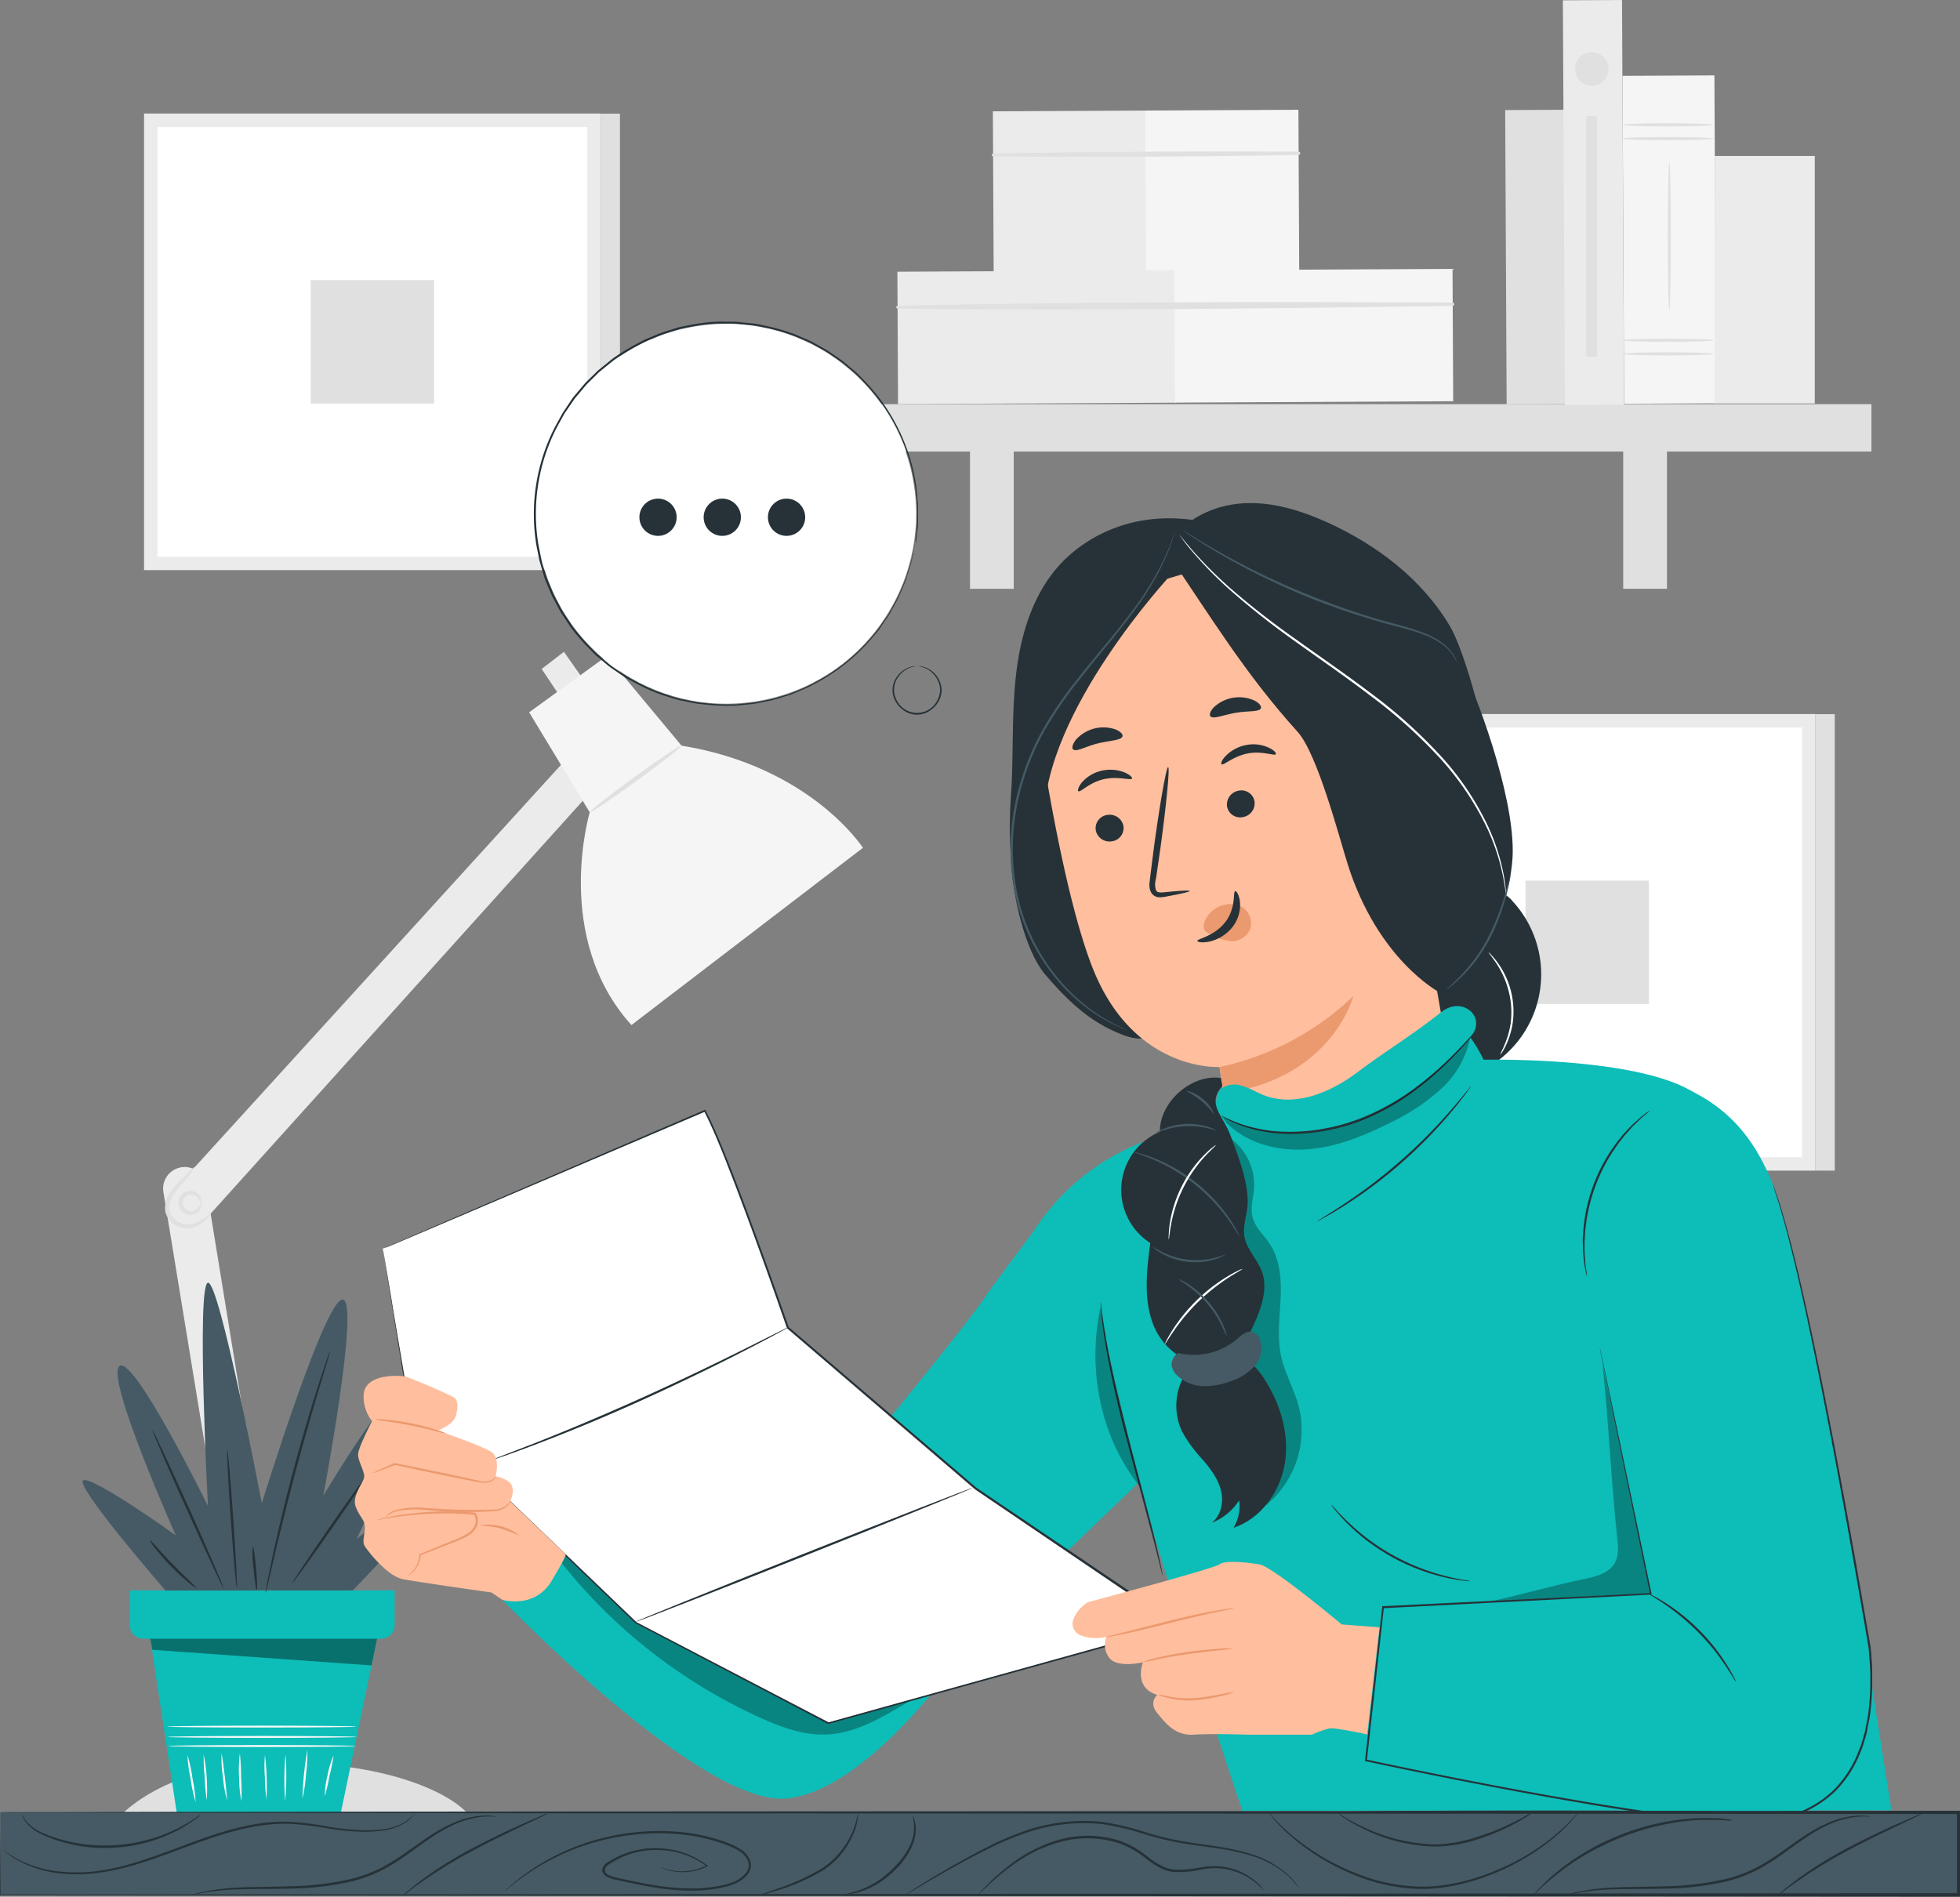<svg xmlns="http://www.w3.org/2000/svg" width="690.281" height="668.104" viewBox="0 0 690.281 668.104">
	<rect x="0" y="0" width="690.281" height="668.104" fill="#808080" stroke="none"/>
	<g id="Reading_a_letter-pana" data-name="Reading a letter-pana" transform="translate(-16.87 -25.8)">
		<g id="freepik--background-complete--inject-4" transform="translate(58.158 25.8)">
			<path id="Path_273" data-name="Path 273" d="M70.764,309.8a7.6,7.6,0,0,0-15.026,2.25L89.047,515.265h15.189Z" transform="translate(-39.527 107.525)" fill="#ebebeb" />
			<path id="Path_274" data-name="Path 274" d="M58.477,358.319,195.725,207.54l1.007,1.658,6.647,11.014L69.742,368.5a7.594,7.594,0,1,1-11.266-10.186Z" transform="translate(-39.113 61.509)" fill="#ebebeb" />
			<path id="Path_275" data-name="Path 275" d="M67.234,313.379c.1,0,.237-.311.178-.948a3.538,3.538,0,0,0-1.258-2.339,4.1,4.1,0,0,0-3.967-.74,4.249,4.249,0,0,0,0,8.068,4.071,4.071,0,0,0,3.967-.755,3.479,3.479,0,0,0,1.258-2.324c0-.637,0-.962-.178-.962a4.93,4.93,0,0,1-1.747,2.428,3.079,3.079,0,0,1-2.813.281,2.961,2.961,0,0,1,0-5.4,3.079,3.079,0,0,1,2.813.281C67,312,67,313.467,67.234,313.379Z" transform="translate(-37.789 110.313)" fill="#e0e0e0" />
			<path id="Path_276" data-name="Path 276" d="M66.649,303.463c-.163-.133-1.732,1.318-4.13,3.79a56.26,56.26,0,0,0-4.115,4.53,9.489,9.489,0,0,0-2.161,7.506,7.624,7.624,0,0,0,5.581,5.478,8.127,8.127,0,0,0,6.307-.873c3.079-1.939,4.16-3.908,4.056-3.982a33.558,33.558,0,0,1-4.56,2.961,7.269,7.269,0,0,1-5.418.474,6.381,6.381,0,0,1-4.441-4.441,8.453,8.453,0,0,1,1.806-6.336c1.273-1.791,2.709-3.3,3.775-4.648C65.524,305.328,66.8,303.611,66.649,303.463Z" transform="translate(-39.291 107.586)" fill="#e0e0e0" />
			<path id="Path_277" data-name="Path 277" d="M169.721,465.052H44.76s15.959-19.882,57.558-19.882C141.06,445.17,164.14,456.554,169.721,465.052Z" transform="translate(-44.76 175.666)" fill="#e0e0e0" />
			<path id="Path_278" data-name="Path 278" d="M152.081,196.434l-6.351-9.519,7.846-6.025,6.736,9.593Z" transform="translate(3.746 48.706)" fill="#ebebeb" />
			<path id="Path_279" data-name="Path 279" d="M142.75,201.717l27.358-19.837,26.307,31.577c45.537,7.4,63.894,35.989,63.894,35.989l-81.526,62.429c-27.906-30.852-14.686-74.908-14.686-74.908Z" transform="translate(2.315 49.182)" fill="#f5f5f5" />
			<path id="Path_280" data-name="Path 280" d="M157.131,226.719c.252.34,7.7-4.634,16.61-11.118s15.959-12.036,15.707-12.376-7.683,4.634-16.61,11.118S156.939,226.379,157.131,226.719Z" transform="translate(9.221 59.428)" fill="#e0e0e0" />
			<rect id="Rectangle_47" data-name="Rectangle 47" width="160.831" height="160.831" transform="translate(9.445 39.986)" fill="#ebebeb" />
			<rect id="Rectangle_48" data-name="Rectangle 48" width="151.371" height="151.371" transform="translate(14.182 44.724)" fill="#fff" />
			<rect id="Rectangle_49" data-name="Rectangle 49" width="43.465" height="43.465" transform="translate(68.128 98.669)" fill="#e0e0e0" />
			<rect id="Rectangle_50" data-name="Rectangle 50" width="6.78" height="160.786" transform="translate(170.276 40.031)" fill="#e0e0e0" />
			<rect id="Rectangle_51" data-name="Rectangle 51" width="160.831" height="160.831" transform="translate(437.281 251.506)" fill="#ebebeb" />
			<rect id="Rectangle_52" data-name="Rectangle 52" width="151.371" height="151.371" transform="translate(442.003 256.243)" fill="#fff" />
			<rect id="Rectangle_53" data-name="Rectangle 53" width="43.465" height="43.465" transform="translate(495.964 310.189)" fill="#e0e0e0" />
			<rect id="Rectangle_54" data-name="Rectangle 54" width="6.78" height="160.786" transform="translate(598.112 251.55)" fill="#e0e0e0" />
			<rect id="Rectangle_55" data-name="Rectangle 55" width="20.829" height="103.628" transform="matrix(1, -0.005, 0.005, 1, 488.81, 38.772)" fill="#e0e0e0" />
			<rect id="Rectangle_56" data-name="Rectangle 56" width="53.931" height="57.218" transform="matrix(1, -0.005, 0.005, 1, 308.382, 39.216)" fill="#ebebeb" />
			<rect id="Rectangle_57" data-name="Rectangle 57" width="53.931" height="57.218" transform="matrix(1, -0.005, 0.005, 1, 362.06, 38.941)" fill="#f5f5f5" />
			<path id="Path_281" data-name="Path 281" d="M253.279,63.556q53.753.444,107.61-.489a.577.577,0,1,0,0-1.155c-35.84-.192-71.785,0-107.61.666a.489.489,0,0,0,0,.977Z" transform="translate(55.178 -8.485)" fill="#e0e0e0" />
			<rect id="Rectangle_58" data-name="Rectangle 58" width="97.988" height="46.618" transform="matrix(1, -0.005, 0.005, 1, 274.757, 95.712)" fill="#ebebeb" />
			<rect id="Rectangle_59" data-name="Rectangle 59" width="97.988" height="46.618" transform="matrix(1, -0.005, 0.005, 1, 372.282, 95.199)" fill="#f5f5f5" />
			<path id="Path_282" data-name="Path 282" d="M230.54,99.974c65.138.74,130.409,0,195.5-.962a.577.577,0,1,0,0-1.155c-65.138-.34-130.423-.3-195.517,1.125a.5.5,0,0,0,0,.992Z" transform="translate(44.281 8.732)" fill="#e0e0e0" />
			<rect id="Rectangle_60" data-name="Rectangle 60" width="379.634" height="16.699" transform="translate(238.167 142.356)" fill="#e0e0e0" />
			<rect id="Rectangle_61" data-name="Rectangle 61" width="15.411" height="56.995" transform="translate(300.329 150.395)" fill="#e0e0e0" />
			<rect id="Rectangle_62" data-name="Rectangle 62" width="15.411" height="56.995" transform="translate(530.383 150.395)" fill="#e0e0e0" />
			<rect id="Rectangle_63" data-name="Rectangle 63" width="20.829" height="142.533" transform="matrix(1, -0.005, 0.005, 1, 509.134, 0.113)" fill="#ebebeb" />
			<rect id="Rectangle_64" data-name="Rectangle 64" width="32.362" height="115.501" transform="matrix(1, -0.005, 0.005, 1, 530.136, 26.72)" fill="#f5f5f5" />
			<path id="Path_283" data-name="Path 283" d="M435.072,58.963c0,.311-7.239.563-16.181.563s-16.181-.252-16.181-.563,7.239-.563,16.181-.563S435.072,58.652,435.072,58.963Z" transform="translate(127.2 -10.138)" fill="#e0e0e0" />
			<path id="Path_284" data-name="Path 284" d="M435.072,55.683c0,.311-7.239.563-16.181.563s-16.181-.252-16.181-.563,7.239-.563,16.181-.563S435.072,55.372,435.072,55.683Z" transform="translate(127.2 -11.714)" fill="#e0e0e0" />
			<path id="Path_285" data-name="Path 285" d="M435.072,110.183c0,.311-7.239.563-16.181.563s-16.181-.252-16.181-.563,7.239-.563,16.181-.563S435.072,109.916,435.072,110.183Z" transform="translate(127.2 14.468)" fill="#e0e0e0" />
			<path id="Path_286" data-name="Path 286" d="M435.072,106.928c0,.311-7.239.563-16.181.563s-16.181-.252-16.181-.563,7.239-.548,16.181-.548S435.072,106.632,435.072,106.928Z" transform="translate(127.2 12.911)" fill="#e0e0e0" />
			<path id="Path_287" data-name="Path 287" d="M414.178,116.491c-.311,0-.548-11.651-.548-26.025s.237-26.025.548-26.025.563,11.651.563,26.025S414.474,116.491,414.178,116.491Z" transform="translate(132.446 -7.237)" fill="#e0e0e0" />
			<rect id="Rectangle_65" data-name="Rectangle 65" width="35.219" height="87.181" transform="translate(562.626 54.938)" fill="#ebebeb" />
			<path id="Path_288" data-name="Path 288" d="M403.383,44.216a5.922,5.922,0,1,1-1.708-4.235A5.922,5.922,0,0,1,403.383,44.216Z" transform="translate(121.834 -19.833)" fill="#e0e0e0" />
			<rect id="Rectangle_66" data-name="Rectangle 66" width="3.701" height="84.783" transform="translate(517.385 40.845)" fill="#e0e0e0" />
		</g>
		<g id="freepik--Plant--inject-4" transform="translate(45.946 477.611)">
			<path id="Path_289" data-name="Path 289" d="M52.2,412.94l9.948,65.375h57.795l13.412-64.427Z" transform="translate(-28.974 -291.628)" fill="#0dbdb8" />
			<path id="Path_290" data-name="Path 290" d="M123.024,441.35c0,.192-14.8.341-33.072.341s-33.072-.148-33.072-.341,14.8-.34,33.072-.34S123.024,441.158,123.024,441.35Z" transform="translate(-26.726 -278.143)" fill="#fafafa" />
			<path id="Path_291" data-name="Path 291" d="M123.318,439.181c0,.178-14.908.341-33.294.341s-33.294-.163-33.294-.341,14.908-.341,33.294-.341S123.318,438.988,123.318,439.181Z" transform="translate(-26.798 -279.186)" fill="#fafafa" />
			<path id="Path_292" data-name="Path 292" d="M123.253,436.73c0,.178-14.908.326-33.294.326s-33.309-.148-33.309-.326,14.908-.34,33.309-.34S123.253,436.538,123.253,436.73Z" transform="translate(-26.836 -280.363)" fill="#fafafa" />
			<path id="Path_293" data-name="Path 293" d="M64.347,459.96a52.007,52.007,0,0,1-1.776-8.231,53.427,53.427,0,0,1-1.11-8.349,50.1,50.1,0,0,1,1.776,8.231,52.994,52.994,0,0,1,1.11,8.349Z" transform="translate(-24.525 -277.005)" fill="#fafafa" />
			<path id="Path_294" data-name="Path 294" d="M66.417,459.332a62.694,62.694,0,0,1-.711-8.039,68.5,68.5,0,0,1-.385-8.053,62.858,62.858,0,0,1,1.1,16.092Z" transform="translate(-22.672 -277.072)" fill="#fafafa" />
			<path id="Path_295" data-name="Path 295" d="M71.541,459.5a40.784,40.784,0,0,1-1.48-8.246,40.281,40.281,0,0,1-.444-8.349q1.252,8.262,1.939,16.6Z" transform="translate(-20.632 -277.235)" fill="#fafafa" />
			<path id="Path_296" data-name="Path 296" d="M74.593,459.783a41.451,41.451,0,0,1-.8-8.364,42.219,42.219,0,0,1,.252-8.409,73.325,73.325,0,0,1,.429,8.379,70.882,70.882,0,0,1,.118,8.394Z" transform="translate(-18.65 -277.182)" fill="#fafafa" />
			<path id="Path_297" data-name="Path 297" d="M80.563,459.274a48.379,48.379,0,0,1-.607-7.95,46.218,46.218,0,0,1,0-7.964,93.266,93.266,0,0,1,.533,15.914Z" transform="translate(-15.723 -277.014)" fill="#fafafa" />
			<path id="Path_298" data-name="Path 298" d="M84.8,459.668a97.011,97.011,0,0,1,.133-16.418A101.346,101.346,0,0,1,84.8,459.668Z" transform="translate(-13.448 -277.067)" fill="#fafafa" />
			<path id="Path_299" data-name="Path 299" d="M88.83,459.3a107.892,107.892,0,0,1,1.732-17.1,58.031,58.031,0,0,1-.489,8.586A55.844,55.844,0,0,1,88.83,459.3Z" transform="translate(-11.377 -277.572)" fill="#fafafa" />
			<path id="Path_300" data-name="Path 300" d="M94.14,457.825a29.609,29.609,0,0,1,.962-7.3,29,29,0,0,1,2.161-7.047,67.358,67.358,0,0,1-1.48,7.195,63.45,63.45,0,0,1-1.643,7.15Z" transform="translate(-8.826 -276.957)" fill="#fafafa" />
			<path id="Path_301" data-name="Path 301" d="M47.73,404.2v12.228a4.8,4.8,0,0,0,4.841,4.811h83.643a4.811,4.811,0,0,0,4.826-4.811V404.2Z" transform="translate(-31.121 -295.827)" fill="#0dbdb8" />
			<g id="Group_3126" data-name="Group 3126" transform="translate(23.863 125.413)" opacity="0.4">
				<path id="Path_302" data-name="Path 302" d="M52.63,415.71l.7,3.893,77.2,5.507,1.969-9.4Z" transform="translate(-52.63 -415.71)" />
			</g>
			<path id="Path_303" data-name="Path 303" d="M65.718,439.427s-32.539-37.5-28.927-38.846S69.36,420,69.36,420,44.5,364.43,49.478,360.359s31.177,49.253,31.177,49.253-4.071-77.706,0-78.609,18.979,77.706,18.979,77.706,22.117-71.785,28.439-71.785-6.78,69.135-6.78,69.135,26.2-44.279,30.274-38.4-18.52,53.65-18.52,53.65,32.983-27.565,34.33-23.953-35.692,42.029-35.692,42.029Z" transform="translate(-36.511 -330.995)" fill="#455a64" />
			<path id="Path_304" data-name="Path 304" d="M53.173,366.09c.222-.1,5.922,12.258,12.894,27.624s12.3,27.891,12.065,27.994-5.922-12.273-12.88-27.624S52.921,366.179,53.173,366.09Z" transform="translate(-28.511 -314.135)" fill="#263238" />
			<path id="Path_305" data-name="Path 305" d="M70.95,370.75c.237,0,1.2,10.9,2.132,24.353s1.48,24.412,1.258,24.427-1.214-10.881-2.147-24.353S70.7,370.78,70.95,370.75Z" transform="translate(-19.995 -311.896)" fill="#263238" />
			<path id="Path_306" data-name="Path 306" d="M102.789,347.24a3.065,3.065,0,0,1-.192.888c-.178.666-.415,1.48-.711,2.472-.681,2.265-1.6,5.329-2.724,9.045-2.295,7.654-5.374,18.239-8.512,29.993s-5.744,22.487-7.565,30.259c-.873,3.79-1.614,6.9-2.147,9.208-.237,1.007-.444,1.821-.607,2.5a3.389,3.389,0,0,1-.281.859,4.012,4.012,0,0,1,.1-.9l.444-2.531c.4-2.191,1.051-5.359,1.88-9.267,1.658-7.817,4.16-18.564,7.313-30.348s6.321-22.354,8.779-29.949c1.214-3.8,2.25-6.869,2.961-8.986.355-.962.637-1.762.873-2.413a4.011,4.011,0,0,1,.385-.829Z" transform="translate(-15.595 -323.191)" fill="#263238" />
			<path id="Path_307" data-name="Path 307" d="M115.441,374.3c.207.148-6.144,9.623-14.182,21.155s-14.715,20.726-14.908,20.637,6.144-9.608,14.182-21.155S115.249,374.167,115.441,374.3Z" transform="translate(-12.57 -310.191)" fill="#263238" />
			<path id="Path_308" data-name="Path 308" d="M69.021,409.231a12.766,12.766,0,0,1-2.842-2.028,76.326,76.326,0,0,1-6.188-5.714,79.184,79.184,0,0,1-5.551-6.336,12.437,12.437,0,0,1-1.969-2.961c.207-.163,3.6,3.938,8.157,8.616S69.2,409.024,69.021,409.231Z" transform="translate(-28.844 -301.598)" fill="#263238" />
			<path id="Path_309" data-name="Path 309" d="M77.033,393.64c.252,0,.77,3.435,1.155,7.728s.518,7.8.266,7.816-.755-3.435-1.155-7.728a35.707,35.707,0,0,1-.266-7.817Z" transform="translate(-17.093 -300.9)" fill="#263238" />
		</g>
		<g id="freepik--Character--inject-4" transform="translate(141.843 203)">
			<path id="Path_310" data-name="Path 310" d="M366.551,304.454a37.972,37.972,0,0,0,20.977-63.11,9.845,9.845,0,0,0-5-3.346c-4.219-.859-7.743,3.064-10.244,6.573l-18.12,25.285" transform="translate(20.191 -101.117)" fill="#263238" />
			<path id="Path_311" data-name="Path 311" d="M365.059,305.6c15.085-10.733,24.738-31.518,26.4-49.949s-10.23-53.043-18.12-69.786c-9.608-20.385-13.575,8.749-20.459,12.317-4.1,2.117-6.41,6.751-6.928,11.34s.444,9.193,1.48,13.709q8.882,41.17,17.765,82.37" transform="translate(16.176 -129.551)" fill="#263238" />
			<path id="Path_312" data-name="Path 312" d="M334.339,152.687c-30.185-9.874-50.719,2.813-59.971,13.146s-13.427,24.279-15.041,38.046-.9,27.684-1.732,41.451a166.048,166.048,0,0,0-.089,23.968c.444,11.636,4.589,31.8,12.169,40.652,7.284,8.5,14.8,15.885,25.167,20.282,3.7,1.584,8.039,3.153,11.592,1.273,2.591-1.347,4.012-4.175,5.241-6.825a539.71,539.71,0,0,0,44.738-151.652" transform="translate(-26.428 -143.756)" fill="#263238" />
			<path id="Path_313" data-name="Path 313" d="M367.055,172.788,315.907,162.1l-12.273,3.627c-28.128,4.974-42.1,39.364-38.328,62.177,4.19,25.344,10.363,56.107,17.572,74.02,14.612,36.092,44.412,34.227,44.412,34.227s1.48,10.363,3.435,22.931a40.341,40.341,0,0,0,47.773,33.4h0a40.341,40.341,0,0,0,31.829-46.5L381.933,183.433A13.546,13.546,0,0,0,367.055,172.788Z" transform="translate(-22.785 -137.521)" fill="#ffbe9d" />
			<path id="Path_314" data-name="Path 314" d="M277.582,225.216a4.93,4.93,0,0,0,5.759,3.775,4.708,4.708,0,0,0,3.953-5.477,4.945,4.945,0,0,0-5.744-3.775,4.723,4.723,0,0,0-3.968,5.477Z" transform="translate(-16.63 -109.874)" fill="#263238" />
			<path id="Path_315" data-name="Path 315" d="M273.466,216.519c.74.489,3.76-3.05,8.882-4.219s9.563.518,9.978-.237c.222-.34-.651-1.332-2.591-2.161a13.59,13.59,0,0,0-8.157-.592,13.073,13.073,0,0,0-6.928,4.145C273.392,215.053,273.111,216.312,273.466,216.519Z" transform="translate(-18.642 -115.019)" fill="#263238" />
			<path id="Path_316" data-name="Path 316" d="M304.476,251.958c0-.3-3.39-.118-8.749.429-1.362.163-2.665.192-3.094-.666a6.9,6.9,0,0,1,0-4.116c.5-3.479,1.036-7.121,1.584-10.955,2.117-15.559,3.331-28.246,2.694-28.32s-2.857,12.48-4.974,28.039q-.74,5.759-1.392,10.985c-.163,1.614-.622,3.509.5,5.329a3.42,3.42,0,0,0,2.62,1.48,8.97,8.97,0,0,0,2.309-.207C301.263,252.979,304.52,252.254,304.476,251.958Z" transform="translate(-10.48 -115.312)" fill="#263238" />
			<path id="Path_317" data-name="Path 317" d="M307,287.794a97.707,97.707,0,0,0,47.092-24.974s-7.4,29.06-45.685,34.212Z" transform="translate(-2.464 -89.135)" fill="#eb996e" />
			<path id="Path_318" data-name="Path 318" d="M303.609,246.971a9.667,9.667,0,0,1,7.609-5.922,7.654,7.654,0,0,1,6.662,1.836,6.706,6.706,0,0,1,1.628,7,6.869,6.869,0,0,1-6.617,4.071,17.261,17.261,0,0,1-7.565-2.531,5.181,5.181,0,0,1-1.821-1.318,4.1,4.1,0,0,1,.1-3.138Z" transform="translate(-4.269 -99.667)" fill="#eb996e" />
			<path id="Path_319" data-name="Path 319" d="M315.03,237.843c-.844.148.444,5.759-3.449,10.851s-9.993,5.922-9.859,6.662c0,.37,1.584.77,4.13.266a14.375,14.375,0,0,0,8.305-5.241,12.465,12.465,0,0,0,2.531-9.016C316.362,238.968,315.459,237.724,315.03,237.843Z" transform="translate(-5.001 -101.138)" fill="#263238" />
			<path id="Path_320" data-name="Path 320" d="M272.254,206.642c1.169.962,4.441-1.081,8.72-2.132s8.1-1.036,8.646-2.457c.237-.681-.607-1.717-2.458-2.472a12.983,12.983,0,0,0-13.99,3.7C272,204.836,271.721,206.154,272.254,206.642Z" transform="translate(-19.281 -119.857)" fill="#263238" />
			<path id="Path_321" data-name="Path 321" d="M318.415,217.431a4.93,4.93,0,0,1-3.731,5.774,4.708,4.708,0,0,1-5.833-3.4,4.93,4.93,0,0,1,3.731-5.774,4.708,4.708,0,0,1,5.833,3.4Z" transform="translate(-1.621 -112.659)" fill="#263238" />
			<path id="Path_322" data-name="Path 322" d="M326.615,206.367c-.474.755-4.678-1.258-9.874-.252s-8.542,4.352-9.223,3.819c-.326-.222,0-1.48,1.48-2.961a13.605,13.605,0,0,1,7.224-3.834,12.865,12.865,0,0,1,8.009.992C326.052,204.99,326.851,206.012,326.615,206.367Z" transform="translate(-2.271 -117.924)" fill="#263238" />
			<path id="Path_323" data-name="Path 323" d="M322.673,195.594c-.681,1.362-4.441.814-8.882,1.584s-7.831,2.324-8.882,1.258c-.488-.533-.148-1.836,1.244-3.257a13.013,13.013,0,0,1,14.286-2.295C322.229,193.818,322.91,194.943,322.673,195.594Z" transform="translate(-3.57 -123.302)" fill="#263238" />
			<path id="Path_324" data-name="Path 324" d="M303.25,160.774c11.221-7.032,29.978-8.69,41.762-2.665s20.459,17.187,25.167,29.608,4.871,31.932,3.731,45.108c-24.056-21.717-49.416-47.18-72.91-69.5Z" transform="translate(-5.347 -141.214)" fill="#263238" />
			<path id="Path_325" data-name="Path 325" d="M310.474,152.1c-67.936,2.5-43.894,101.63-43.894,101.63h0c0-38.106,44.516-85.937,44.516-85.937l10.126-3.627Z" transform="translate(-23.866 -142.325)" fill="#263238" />
			<path id="Path_326" data-name="Path 326" d="M348.863,224.426c-.637-2.8,1.066-10.111,3.731-11.177,7.091-2.857,20.489-5.329,24.93,13.324,6.07,25.507-20.8,26.336-21.007,25.611S351.069,234.064,348.863,224.426Z" transform="translate(17.583 -113.895)" fill="#ffbe9d" />
			<path id="Path_327" data-name="Path 327" d="M356.192,238.508c.1-.118.518.192,1.347.37a4.648,4.648,0,0,0,3.346-.725c2.458-1.628,3.716-6.455,2.739-11.073a15.054,15.054,0,0,0-2.753-6.07,5.3,5.3,0,0,0-4.16-2.62,2.309,2.309,0,0,0-2.324,1.85c-.178.785.1,1.258,0,1.332s-.651-.3-.7-1.392a2.857,2.857,0,0,1,.622-1.836,3.449,3.449,0,0,1,2.309-1.244,6.455,6.455,0,0,1,5.581,2.857,15.633,15.633,0,0,1,3.227,6.736c1.066,5.181-.429,10.614-3.864,12.569a4.855,4.855,0,0,1-4.219.281C356.385,239.159,356.118,238.567,356.192,238.508Z" transform="translate(19.966 -111.1)" fill="#eb996e" />
			<path id="Path_328" data-name="Path 328" d="M394.412,188.966c-9.741-16.492-25.685-28.7-43.124-36.61-9.356-4.234-19.5-7.4-29.756-6.78S300.88,151.008,295.55,159.8l-1.48,2.235c15.914,23.213,27.758,43.154,46.633,64.042,6.943,7.683,14.523,36.684,17.617,46.559,10.6,33.694,32.125,45.078,32.125,45.078C431.229,310.448,404.153,205.458,394.412,188.966Z" transform="translate(-8.676 -145.497)" fill="#263238" />
			<path id="Path_329" data-name="Path 329" d="M375.1,288.389c-.133-.089,1.036-1.939,2.221-5.241a30.586,30.586,0,0,0,1.48-5.922,31.425,31.425,0,0,0,0-7.4,32.376,32.376,0,0,0-4.545-12.746c-1.865-2.961-3.361-4.574-3.242-4.678a6.746,6.746,0,0,1,1.1,1.081,26.134,26.134,0,0,1,2.606,3.3,29.327,29.327,0,0,1,4.752,20.622,28.366,28.366,0,0,1-1.629,6.04,20.829,20.829,0,0,1-.977,2.191,12.466,12.466,0,0,1-.873,1.584A5.921,5.921,0,0,1,375.1,288.389Z" transform="translate(28.284 -94.141)" fill="#fff" />
			<path id="Path_330" data-name="Path 330" d="M412.508,280.514a1.379,1.379,0,0,1-.074-.444l-.207-1.3a15.468,15.468,0,0,0-.266-2.161l-.5-2.961a74.507,74.507,0,0,0-5.922-17.839,101.261,101.261,0,0,0-15.485-23.153,173.209,173.209,0,0,0-25.359-22.961c-9.682-7.4-19.245-13.886-27.817-20.089a267.036,267.036,0,0,1-21.925-17.424,137.677,137.677,0,0,1-13.205-13.546c-1.48-1.717-2.5-3.079-3.183-4.027l-.8-1.081a2.838,2.838,0,0,1-.252-.385,2.31,2.31,0,0,1,.326.34q.311.4.844,1.021c.725.933,1.851,2.25,3.3,3.938A146.321,146.321,0,0,0,315.3,171.763a279.2,279.2,0,0,0,22.028,17.262c8.557,6.173,18.164,12.672,27.876,20.059a171.828,171.828,0,0,1,25.419,23.094,100.314,100.314,0,0,1,15.44,23.39,72.634,72.634,0,0,1,5.7,18.016c.163,1.11.311,2.087.429,2.961s.148,1.584.192,2.161.074.992.1,1.347a1.67,1.67,0,0,1,.015.459Z" transform="translate(-7.023 -141.826)" fill="#fff" />
			<path id="Path_331" data-name="Path 331" d="M394.8,198.489a21.6,21.6,0,0,0-2.161-3.538,17.647,17.647,0,0,0-3.686-3.287,28.233,28.233,0,0,0-5.922-2.961c-4.545-1.791-10.363-2.961-16.566-4.811s-13.072-4.071-20.074-6.78a247.035,247.035,0,0,1-34.715-16.6c-4.264-2.487-7.639-4.6-9.934-6.114l-2.635-1.776a5.609,5.609,0,0,1-.888-.666,6.706,6.706,0,0,1,.977.533l2.694,1.658c2.354,1.48,5.774,3.479,10.052,5.922a269.437,269.437,0,0,0,34.716,16.284c7,2.709,13.782,4.974,20.015,6.825s11.962,3.109,16.566,4.989a28.349,28.349,0,0,1,5.922,3.109,17.069,17.069,0,0,1,3.671,3.464,11.75,11.75,0,0,1,1.007,1.48,7.612,7.612,0,0,1,.607,1.2,5.444,5.444,0,0,1,.355,1.066Z" transform="translate(-6.682 -142.393)" fill="#455a64" />
			<path id="Path_332" data-name="Path 332" d="M298.389,327.877l-.5-.178-1.48-.592a53.631,53.631,0,0,1-5.492-2.635,60.578,60.578,0,0,1-7.979-5.359,62,62,0,0,1-9.178-8.882,69.328,69.328,0,0,1-14.7-29.475,80.223,80.223,0,0,1,1.747-40.267,91.03,91.03,0,0,1,8.276-19.349,139.311,139.311,0,0,1,11.088-16.151c3.834-4.915,7.654-9.46,11.177-13.738s6.721-8.32,9.519-12.095a100.029,100.029,0,0,0,11.31-19.142c.5-1.214,1.007-2.265,1.347-3.227s.607-1.747.844-2.413l.533-1.48a2.736,2.736,0,0,1,.207-.5,2.189,2.189,0,0,1-.133.533l-.459,1.48c-.207.681-.474,1.48-.77,2.443s-.8,2.043-1.288,3.272a96.35,96.35,0,0,1-11.177,19.364c-2.783,3.819-5.922,7.891-9.475,12.184s-7.284,8.882-11.1,13.768a141.942,141.942,0,0,0-11,16.092,91,91,0,0,0-8.187,19.245,79.942,79.942,0,0,0-1.688,39.838,69.06,69.06,0,0,0,14.434,29.282,64.2,64.2,0,0,0,16.877,14.316c2.309,1.273,4.116,2.221,5.4,2.753l1.48.666a2.65,2.65,0,0,1,.37.252Z" transform="translate(-26.348 -142.186)" fill="#455a64" />
			<path id="Path_333" data-name="Path 333" d="M383.547,234.05a8.749,8.749,0,0,1-.281,1.836c-.207,1.184-.607,2.872-1.14,4.945a74.533,74.533,0,0,1-5.922,15.663,56.551,56.551,0,0,1-4.959,7.8,51.176,51.176,0,0,1-5.019,5.626,45.569,45.569,0,0,1-3.8,3.36,8.207,8.207,0,0,1-1.48,1.081c-.089-.1,1.984-1.762,4.945-4.826a63.1,63.1,0,0,0,4.841-5.67,62.171,62.171,0,0,0,4.841-7.742,84.955,84.955,0,0,0,6.084-15.441c.548-1.939,1.007-3.568,1.362-4.871A8.347,8.347,0,0,1,383.547,234.05Z" transform="translate(23.448 -102.956)" fill="#455a64" />
			<path id="Path_334" data-name="Path 334" d="M625.613,542.333,604.473,408.12S577.411,302.508,555.62,289.244s-79.009-11.207-79.009-11.207h0l-4.56,9.637a45.893,45.893,0,0,1-76.359,10.289h0l-23.509,5.774a80.223,80.223,0,0,0-48.468,34.256c-.385.592-16.062,21.584-16.432,22.206-8.187,13.412-86.559,106.855-86.559,106.855s-57.04-27.18-59.483-26.8-24.871,27.95-24.871,27.95h0s70.6,73.413,100.5,69.934,62.769-52.85,62.769-52.85l60.963-58.505c8.586,32.332,36.373,115.723,36.373,115.723Z" transform="translate(-84.435 -81.88)" fill="#0dbdb8" />
			<g id="Group_3127" data-name="Group 3127" transform="translate(72.853 362.142)" opacity="0.3">
				<path id="Path_335" data-name="Path 335" d="M274.957,434.117c-6.2-6.987-14.922-11.133-23.538-14.73-30.585-12.791-62.873-20.9-95.012-28.971a5.048,5.048,0,0,0-2.961-.133c-2.043.785-2.132,3.612-1.791,5.788l.326,2.161-1.48,3.124a189.254,189.254,0,0,0,69.49,54.272c7.609,3.479,15.722,6.514,24.071,6.084,9.741-.488,18.564-5.581,26.943-10.555,3.272-1.925,6.854-4.308,7.52-8.039C279.132,439.816,277.193,436.6,274.957,434.117Z" transform="translate(-150.5 -390.121)" />
			</g>
			<path id="Path_336" data-name="Path 336" d="M278.694,335.63a4.591,4.591,0,0,1,.178.992c.089.74.222,1.688.37,2.857s.385,2.753.651,4.441.592,3.76.992,5.922c1.569,8.808,4.441,20.844,7.8,34.049s6.662,25.167,8.794,33.872c1.066,4.352,1.865,7.876,2.383,10.363.237,1.17.429,2.1.563,2.828a3.893,3.893,0,0,1,.148.992,5.106,5.106,0,0,1-.3-.962c-.178-.711-.415-1.643-.711-2.783-.592-2.443-1.48-5.922-2.62-10.274-2.324-8.734-5.507-20.726-9-33.812s-6.158-25.33-7.594-34.182c-.37-2.206-.681-4.2-.888-5.922s-.444-3.286-.518-4.53-.163-2.147-.222-2.887a4.723,4.723,0,0,1-.03-.962Z" transform="translate(-16.068 -54.157)" fill="#263238" />
			<path id="Path_337" data-name="Path 337" d="M382.536,410.748a11.132,11.132,0,0,1-2.25-.163q-1.1-.089-2.62-.355c-1.021-.193-2.191-.355-3.449-.666a68.788,68.788,0,0,1-8.779-2.546,76.973,76.973,0,0,1-10.215-4.619,79.034,79.034,0,0,1-9.371-6.144,71.514,71.514,0,0,1-6.854-6.07c-.933-.888-1.7-1.791-2.4-2.546s-1.273-1.48-1.717-2.028a11.966,11.966,0,0,1-1.332-1.821,14.819,14.819,0,0,1,1.569,1.628c.474.533,1.066,1.2,1.791,1.924s1.48,1.6,2.472,2.458a75.929,75.929,0,0,0,26.292,16.6,75.773,75.773,0,0,0,8.66,2.68c1.243.355,2.4.548,3.4.77s1.88.385,2.591.489A13.969,13.969,0,0,1,382.536,410.748Z" transform="translate(10.291 -31.021)" fill="#263238" />
			<path id="Path_338" data-name="Path 338" d="M395.708,276.208c3.494-4.145,1.91-7.816-.118-9.415-3.346-2.68-7.4-1.717-10.363.7-9.238,7.4-19.882,13.916-29.327,21.036s-21.969,12.347-32.983,8.009c-2.487-.977-4.811-2.428-7.4-3.2a8.29,8.29,0,0,0-7.669.977c-2.058,1.717-2.383,8.379-.1,9.785,4.219,10.97,14.36,19.127,25.7,22.206s23.686,1.392,34.4-3.36,20-12.435,27.832-21.185a25.759,25.759,0,0,0,6.232-9.963C403.376,286.512,395.708,276.208,395.708,276.208Z" transform="translate(-2.866 -88.001)" fill="#0dbdb8" />
			<path id="Path_339" data-name="Path 339" d="M398.069,270.35a4.44,4.44,0,0,1-.622.844c-.444.548-1.066,1.347-1.924,2.354-1.688,2.013-4.234,4.871-7.565,8.216A110.723,110.723,0,0,1,375.433,292.6,82.638,82.638,0,0,1,357.8,302.623c-13.442,5.463-27.017,6-36.255,4.071a44.278,44.278,0,0,1-10.629-3.42,26.768,26.768,0,0,1-2.694-1.48,6.383,6.383,0,0,1-.9-.548c0-.074,1.318.637,3.716,1.688A47.457,47.457,0,0,0,321.65,306.1c9.149,1.762,22.576,1.155,35.855-4.249a84.56,84.56,0,0,0,17.513-9.815,117.039,117.039,0,0,0,12.569-10.659c3.36-3.272,5.922-6.07,7.713-8.024l2.028-2.235A4.253,4.253,0,0,1,398.069,270.35Z" transform="translate(-2.31 -85.518)" fill="#263238" />
			<path id="Path_340" data-name="Path 340" d="M384.418,284.19a3.433,3.433,0,0,1-.385.637c-.341.459-.74,1.036-1.229,1.717-1.081,1.48-2.709,3.6-4.811,6.144A164.207,164.207,0,0,1,339.5,326.53c-2.783,1.747-5.093,3.109-6.706,3.967l-1.865,1.007c-.444.222-.666.326-.681.3a3.418,3.418,0,0,1,.592-.429l1.806-1.125c1.569-.947,3.819-2.369,6.558-4.175a184.547,184.547,0,0,0,38.4-33.738c2.147-2.487,3.834-4.53,4.974-5.922.548-.651.992-1.2,1.347-1.643S384.388,284.176,384.418,284.19Z" transform="translate(8.705 -78.869)" fill="#263238" />
			<g id="Group_3128" data-name="Group 3128" transform="translate(399.045 303.22)" opacity="0.3">
				<path id="Path_341" data-name="Path 341" d="M411.181,350.32c2.235,20.888,2.961,40.578,5.226,61.451.3,2.872.577,5.922-.785,8.483-2,3.745-6.677,4.959-10.822,5.818-11.192,2.295-22.769,5.759-33.96,8.053,17.2-.341,34.908-2.295,52.11-2.62,1.332,0,5.211-.237,5.211-.237s-1.007-5.433-1.288-6.736c-5.714-25.907-9.993-48.305-15.692-74.212" transform="translate(-370.84 -350.32)" />
			</g>
			<g id="Group_3129" data-name="Group 3129" transform="translate(260.823 283.175)" opacity="0.3">
				<path id="Path_342" data-name="Path 342" d="M293.517,400.526c-14.3-17.5-19.023-41.644-14.241-63.746,3.109,23.686,8.882,44.59,14.241,63.746" transform="translate(-277.472 -336.78)" />
			</g>
			<g id="Group_3130" data-name="Group 3130" transform="translate(301.722 223.028)" opacity="0.3">
				<path id="Path_343" data-name="Path 343" d="M325.263,425.255a34.212,34.212,0,0,0,10.555-33.872c-1.614-6.144-4.944-11.74-6.262-17.957-1.392-6.543-.459-13.324-.148-20s-.118-13.783-3.819-19.364c-2.043-3.079-5.048-5.67-6-9.238s.252-6.913.488-10.363a20.237,20.237,0,0,0-7.4-16.847c-1.48-1.17-3.686-2.117-5.107-.888a4.6,4.6,0,0,0-1.14,3.361c-1.791,31.088-3.464,63.065,6.958,92.362,3.982,11.207,9.726,21.969,11.162,33.768" transform="translate(-305.099 -296.151)" />
			</g>
			<g id="Group_3131" data-name="Group 3131" transform="translate(305.335 188.148)" opacity="0.3">
				<path id="Path_344" data-name="Path 344" d="M356.66,301.71c-15,6.114-33.4,6.958-49.12-1.3l1.658,2.354c7.239,7.254,18.091,10.052,28.305,9.312s19.956-4.648,29.1-9.252a73.471,73.471,0,0,0,17.943-11.843,33.383,33.383,0,0,0,10.5-18.387C384.328,284.788,371.641,295.6,356.66,301.71Z" transform="translate(-307.54 -272.59)" />
			</g>
			<path id="Path_345" data-name="Path 345" d="M415.549,279s7.565,29.016,8.1,55.559,18.461,130.971,18.461,130.971l-94.287,4.693-6.01,54.005s106.87,23.2,137.677,21.6,43.465-25.522,39.749-61.052c0,0-21.91-132.481-34.2-163.658C473.847,292.842,453.773,282.109,415.549,279Z" transform="translate(14.259 -81.362)" fill="#0dbdb8" />
			<path id="Path_346" data-name="Path 346" d="M485.135,307.42s.207.5.563,1.48l1.6,4.441c1.258,3.982,2.961,9.9,4.93,17.617,3.923,15.411,8.749,37.913,14.108,65.819,2.68,13.96,5.507,29.253,8.423,45.715Q516.889,454.838,519.2,468c.178,1.1.414,2.206.533,3.331s.178,2.235.266,3.375.207,2.265.222,3.4,0,2.28,0,3.435a86.84,86.84,0,0,1-.9,13.916c-.237,1.155-.459,2.324-.7,3.479l-.266,1.791-.5,1.732c-.355,1.14-.666,2.295-1.036,3.435l-1.377,3.36a39.673,39.673,0,0,1-8.172,12.139,38.3,38.3,0,0,1-12.583,8.053,53.1,53.1,0,0,1-14.937,3.05c-10.289.311-20.726-.933-31.088-2.25s-21.081-2.961-31.755-4.826c-26-4.441-51.118-9.445-74.967-14.523h-.326v-.34c2.1-18.786,4.116-36.832,6.04-53.99v-.3h.3l94.287-4.619-.252.311c-5.537-27.017-10.008-48.853-13.1-63.864-1.48-7.506-2.709-13.324-3.509-17.306-.4-1.954-.7-3.464-.888-4.441s-.281-1.48-.281-1.48.133.518.355,1.48.533,2.517.962,4.441c.829,3.967,2.058,9.785,3.657,17.276,3.138,15.041,7.683,36.818,13.324,63.82v.311h-.311l-94.272,4.782.326-.311c-1.91,17.173-3.908,35.219-6,54.005l-.281-.414c23.834,5.078,48.957,10.067,74.923,14.493,10.689,1.836,21.259,3.479,31.725,4.841s20.888,2.5,31.029,2.221a52.351,52.351,0,0,0,14.715-2.961,37.618,37.618,0,0,0,12.332-7.876,39.544,39.544,0,0,0,8.039-11.917c.444-1.1.888-2.206,1.347-3.3a33.414,33.414,0,0,0,1.021-3.4l.5-1.688.355-1.732c.222-1.155.459-2.295.681-3.449a88.69,88.69,0,0,0,.933-13.8c0-1.14,0-2.28-.074-3.4s-.148-2.265-.222-3.375l-.252-3.346c-.118-1.11-.341-2.206-.518-3.3-1.48-8.764-2.961-17.291-4.441-25.522-2.872-16.447-5.67-31.755-8.32-45.715-5.3-27.92-10.037-50.422-13.857-65.848-1.88-7.713-3.583-13.649-4.8-17.646-.666-1.969-1.17-3.479-1.48-4.515S485.135,307.42,485.135,307.42Z" transform="translate(14.163 -67.709)" fill="#263238" />
			<path id="Path_347" data-name="Path 347" d="M439.81,436.074c-.118,0-1.288-2.132-3.494-5.448a80.349,80.349,0,0,0-9.8-12.08,81.917,81.917,0,0,0-11.962-9.963c-3.3-2.236-5.478-3.435-5.4-3.553a7.841,7.841,0,0,1,1.584.725c1.007.5,2.413,1.3,4.116,2.383a70.051,70.051,0,0,1,21.925,22.206c1.051,1.7,1.851,3.138,2.339,4.145a6.221,6.221,0,0,1,.7,1.584Z" transform="translate(46.608 -20.817)" fill="#263238" />
			<path id="Path_348" data-name="Path 348" d="M417.1,290a18.975,18.975,0,0,1-1.924,1.732,27.631,27.631,0,0,0-2.25,2.043c-.829.829-1.85,1.717-2.813,2.857l-1.554,1.732c-.548.607-1.036,1.288-1.584,1.969-1.11,1.347-2.132,2.961-3.227,4.545a61.452,61.452,0,0,0-8.986,23.686c-.252,1.954-.548,3.79-.592,5.537,0,.873-.133,1.717-.133,2.531v2.324c0,1.48.148,2.828.222,4.012a26.633,26.633,0,0,0,.326,2.961,18.844,18.844,0,0,1,.3,2.591,14.634,14.634,0,0,1-.592-2.531,24.41,24.41,0,0,1-.459-2.961A37.929,37.929,0,0,1,393.5,339c0-.755,0-1.48-.074-2.369a13.329,13.329,0,0,1,.089-2.546,52.363,52.363,0,0,1,.518-5.611,59.571,59.571,0,0,1,9.09-23.983c1.14-1.628,2.176-3.212,3.331-4.545.563-.681,1.081-1.377,1.628-1.969l1.614-1.717a36.023,36.023,0,0,1,2.961-2.813,23.879,23.879,0,0,1,2.354-1.969A15.547,15.547,0,0,1,417.1,290Z" transform="translate(39.042 -76.078)" fill="#263238" />
			<path id="Path_349" data-name="Path 349" d="M333.174,350.569c-1.569-4.367-5.389-7.816-6.173-12.376-.607-3.553.74-7.121,1.066-10.7.681-7.565-3.286-17.868-6-24.96-2.828-7.4-8.394-10.97-2.857-17.38l-.5-2.813c-10.363-1.48-21.6,8.438-21.5,18.949a22.206,22.206,0,0,0-3.375,39.171c-1.273,9.771-2.487,20.045,1.229,29.164s14.212,16.284,23.405,12.746c6.277-2.4,10.022-8.779,12.628-14.967C333.351,362.057,335.143,356.017,333.174,350.569Z" transform="translate(-13.701 -79.83)" fill="#263238" />
			<path id="Path_350" data-name="Path 350" d="M313.364,295.68a28.483,28.483,0,0,0-21.614.918,9.252,9.252,0,0,1,2.872-1.643,23.034,23.034,0,0,1,7.817-1.717,22.678,22.678,0,0,1,7.92,1.051,9.165,9.165,0,0,1,3.005,1.392Z" transform="translate(-9.79 -74.534)" fill="#455a64" />
			<path id="Path_351" data-name="Path 351" d="M316.6,325.278a3.329,3.329,0,0,1-.918.548,16.86,16.86,0,0,1-2.709,1.066,24.13,24.13,0,0,1-18.683-2.072,15.115,15.115,0,0,1-2.413-1.628c-.533-.429-.8-.7-.77-.74s1.288.814,3.435,1.895a26.766,26.766,0,0,0,18.283,2.028C315.167,325.781,316.544,325.16,316.6,325.278Z" transform="translate(-10.098 -60.489)" fill="#455a64" />
			<path id="Path_352" data-name="Path 352" d="M323.711,329.5c-.133.074-1.48-2.339-3.967-5.922a67.6,67.6,0,0,0-4.871-5.922,71.211,71.211,0,0,0-6.884-6.4,69.568,69.568,0,0,0-7.743-5.3,67.225,67.225,0,0,0-6.869-3.435c-4.027-1.717-6.662-2.428-6.617-2.561a8.2,8.2,0,0,1,1.88.4c.592.148,1.318.355,2.147.651s1.791.577,2.8,1.007a54.8,54.8,0,0,1,7,3.331,62.561,62.561,0,0,1,7.89,5.315,64.174,64.174,0,0,1,6.914,6.5,58.987,58.987,0,0,1,4.8,6.1c.651.9,1.14,1.762,1.6,2.517s.829,1.406,1.11,1.954A9.852,9.852,0,0,1,323.711,329.5Z" transform="translate(-12.188 -71.288)" fill="#455a64" />
			<path id="Path_353" data-name="Path 353" d="M308.744,293.364c-.192.118-1.732-2.28-4.367-4.441s-5.255-3.36-5.167-3.583a11.933,11.933,0,0,1,5.655,2.961,11.755,11.755,0,0,1,3.879,5.063Z" transform="translate(-6.207 -78.317)" fill="#455a64" />
			<path id="Path_354" data-name="Path 354" d="M321.338,327.73c0,.1-1.865,1.11-4.8,2.961a72.394,72.394,0,0,0-10.629,8.438,70.09,70.09,0,0,0-8.749,10.363c-1.984,2.857-3.035,4.752-3.153,4.678a6.218,6.218,0,0,1,.622-1.392c.429-.873,1.14-2.117,2.073-3.6a59.937,59.937,0,0,1,8.675-10.6,58.891,58.891,0,0,1,10.881-8.35,41.444,41.444,0,0,1,3.657-1.969A4.873,4.873,0,0,1,321.338,327.73Z" transform="translate(-8.705 -57.952)" fill="#fff" />
			<path id="Path_355" data-name="Path 355" d="M294.923,331.485a6.754,6.754,0,0,1,0-1.48,32.754,32.754,0,0,1,.37-4.1,44.027,44.027,0,0,1,11.947-24.012,31.922,31.922,0,0,1,3.05-2.768,5.687,5.687,0,0,1,1.229-.873c.089.1-1.48,1.48-3.879,4.012A48.542,48.542,0,0,0,295.8,325.948C295.16,329.338,295.056,331.485,294.923,331.485Z" transform="translate(-8.285 -72.115)" fill="#fff" />
			<path id="Path_356" data-name="Path 356" d="M314.284,350.239a35.64,35.64,0,0,1-1.717-3.568A38.2,38.2,0,0,0,300.4,332.385c-1.984-1.48-3.316-2.161-3.257-2.265a13.323,13.323,0,0,1,3.553,1.806,32.908,32.908,0,0,1,7.254,6.351,32.571,32.571,0,0,1,5.107,8.172A13.828,13.828,0,0,1,314.284,350.239Z" transform="translate(-7.202 -56.804)" fill="#455a64" />
			<path id="Path_357" data-name="Path 357" d="M327.945,356.994c-2.65-4.2-6.4-8.364-11.34-8.794l-15.722,5.2a21.347,21.347,0,0,0-2.1,21.836,50.328,50.328,0,0,0,7.4,10.022c2.694,3.2,5.285,6.662,6.277,10.718s0,8.882-3.331,11.34a20.06,20.06,0,0,0,9.711-7.905,14.656,14.656,0,0,1-1.969,9.637c9.711-3.242,16.521-12.776,18.09-22.887S333.422,365.669,327.945,356.994Z" transform="translate(-7.406 -48.119)" fill="#263238" />
			<path id="Path_358" data-name="Path 358" d="M326.669,345.387a4.16,4.16,0,0,0-2.8-2.665c-1.984-.429-3.731,1.229-5.27,2.561a23.45,23.45,0,0,1-20.444,4.915h-.266a4.93,4.93,0,0,0-2.309,4.249,6.469,6.469,0,0,0,2.073,3.731,13.931,13.931,0,0,0,9.06,3.657,25.168,25.168,0,0,0,9.756-1.762,19.246,19.246,0,0,0,8.335-5.315,9.371,9.371,0,0,0,1.865-9.371Z" transform="translate(-7.951 -50.783)" fill="#455a64" />
			<path id="Path_359" data-name="Path 359" d="M107.92,338.652l9.045,54.775,79.808,76.818L264.694,505.7,373.208,475.56l2.324-12.6L316.775,423.2l-66.248-56.7s-21.688-62.739-29.238-76.418Z" transform="translate(-98.102 -76.04)" fill="#fff" />
			<path id="Path_360" data-name="Path 360" d="M107.92,338.767s.651-.311,1.969-.888l5.922-2.546,22.532-9.726,82.9-35.663.252-.1.118.222c2.842,5.463,5.2,11.325,7.624,17.35s4.782,12.273,7.165,18.683q7.15,19.245,14.538,40.415l-.1-.148,66.248,56.685h0l58.757,39.7.207.148v.252c-.148.755-.3,1.584-.444,2.413-.637,3.4-1.273,6.81-1.895,10.17v.237l-.222.074L264.976,506.171h-.266L196.8,470.641h0L116.832,393.7h0c-2.857-17.543-5.078-31.251-6.6-40.578-.74-4.634-1.318-8.187-1.7-10.585-.178-1.184-.326-2.087-.415-2.694s-.133-.9-.133-.9l.178.918c.1.637.266,1.48.474,2.724.4,2.413,1.007,5.922,1.806,10.614,1.48,9.3,3.849,22.946,6.8,40.43v-.118c20.074,19.245,47.373,45.463,79.942,76.729H197.1l67.95,35.426h-.266l108.5-30.171-.281.3c.622-3.375,1.258-6.766,1.88-10.185.163-.814.311-1.643.459-2.413l.163.385-58.92-39.971h0L250.364,366.88h-.074v-.089q-7.328-21.155-14.478-40.43-3.553-9.608-7.121-18.683c-2.413-6.01-4.767-11.843-7.565-17.291l.355.118-82.814,35.337L115.973,335.5l-5.922,2.5Z" transform="translate(-98.102 -76.155)" fill="#263238" />
			<path id="Path_361" data-name="Path 361" d="M238.287,341.69a6.517,6.517,0,0,1-.992.607l-2.961,1.614c-2.561,1.392-6.277,3.346-10.911,5.729-9.252,4.767-22.206,11.133-36.61,17.661s-27.787,11.947-37.528,15.618c-4.856,1.836-8.808,3.287-11.562,4.219l-3.183,1.081a6.512,6.512,0,0,1-1.11.326,9.063,9.063,0,0,1,1.066-.474l3.124-1.214,11.473-4.441c9.667-3.8,22.946-9.3,37.41-15.811s27.373-12.82,36.684-17.454l11-5.507,2.961-1.48a6.082,6.082,0,0,1,1.14-.474Z" transform="translate(-85.847 -51.246)" fill="#263238" />
			<path id="Path_362" data-name="Path 362" d="M286.92,379.791c.074.192-26.5,10.94-59.349,24.012s-59.542,23.479-59.631,23.287,26.484-10.94,59.349-24.012S286.846,379.584,286.92,379.791Z" transform="translate(-69.269 -32.944)" fill="#263238" />
			<path id="Path_363" data-name="Path 363" d="M130.47,372.417s5.167-1.821,6.233-4.811.859-5.359,0-6.425-15.84-7.284-17.336-7.713-14.345-1.48-14.982,6.218a14,14,0,0,0,2.961,9.415s-4.93,9.415-4.93,11.769,2.354,6,2.147,7.92-4.441,6.632-2.961,10.5,3.2,4.441,3.2,7.269-1.066,4.93,0,6.632,7.92,10.5,13.324,11.562,31.251,4.708,31.251,4.708l3.849,2.576s11.355,3.42,17.35-6.632,4.915-9.43,4.915-9.43l-19.512-18.638s2.339-4.441-.4-6.869a11.667,11.667,0,0,0-4.708-1.924s1.717-6.425-1.48-8.572S130.47,372.417,130.47,372.417Z" transform="translate(-101.288 -45.733)" fill="#ffbe9d" />
			<path id="Path_364" data-name="Path 364" d="M106.55,388.425a2.264,2.264,0,0,1,.666-.222c.444-.118,1.11-.3,1.954-.474,1.717-.385,4.2-.859,7.313-1.288a108.68,108.68,0,0,1,24.5-.592h.178l.089.133a3.923,3.923,0,0,1,.415.637,4.9,4.9,0,0,1,0,4.1,6.958,6.958,0,0,1-2.546,2.961,35.946,35.946,0,0,1-6.5,2.961L121.828,400.9l.148-.237a9.1,9.1,0,0,1-2.665,6.01,8.283,8.283,0,0,1-1.377,1.11c-.355.207-.548.3-.563.266a15.718,15.718,0,0,0,1.747-1.569,9.149,9.149,0,0,0,2.354-5.833v-.163h.163l10.733-4.441a36.322,36.322,0,0,0,6.321-2.961,6.144,6.144,0,0,0,2.265-2.68,4.13,4.13,0,0,0,0-3.449,4.445,4.445,0,0,0-.326-.518l.266.148a119.385,119.385,0,0,0-24.382.355c-3.094.37-5.6.755-7.313,1.051a18.813,18.813,0,0,1-2.65.429Z" transform="translate(-98.761 -30.238)" fill="#eb996e" />
			<path id="Path_365" data-name="Path 365" d="M148.955,378.549a1,1,0,0,1-.163.444,2.96,2.96,0,0,1-.918.992,4.662,4.662,0,0,1-2.013.8,9.31,9.31,0,0,1-2.828-.118c-4.056-.755-9.608-1.88-15.751-3.153-5.359-1.125-10.274-2.176-14.034-2.961h.178l-5.729,2.176a10.628,10.628,0,0,1-2.147.725,13.683,13.683,0,0,1,2.013-1.036l5.566-2.487h.178c3.79.74,8.7,1.732,14.079,2.857,6.129,1.273,11.68,2.487,15.692,3.375a6.114,6.114,0,0,0,4.574-.4,4.781,4.781,0,0,0,1.3-1.214Z" transform="translate(-99.241 -35.758)" fill="#eb996e" />
			<path id="Path_366" data-name="Path 366" d="M152.472,383a1.2,1.2,0,0,1-.133.459,4.324,4.324,0,0,1-.8,1.11,7.314,7.314,0,0,1-4.574,1.895,135.291,135.291,0,0,1-16.21.148c-3.168-.118-6.188-.4-8.882-.607a31.584,31.584,0,0,0-7.21.163,9.223,9.223,0,0,0-4.545,1.362c-.933.637-1.347,1.155-1.48,1.1s0-.148.266-.4a5.8,5.8,0,0,1,.962-.947,6.44,6.44,0,0,1,1.895-1.036,16.016,16.016,0,0,1,2.768-.622,30.052,30.052,0,0,1,7.313-.326c2.739.178,5.729.429,8.882.548,6.292.281,12.036.266,16.136.089a7.4,7.4,0,0,0,4.441-1.584A7.193,7.193,0,0,0,152.472,383Z" transform="translate(-97.783 -31.401)" fill="#eb996e" />
			<path id="Path_367" data-name="Path 367" d="M144.962,392.458a69.776,69.776,0,0,0-6.706-2.561c-3.834-1.021-7.106-.844-7.106-1.081A17.424,17.424,0,0,1,144.962,392.458Z" transform="translate(-86.943 -28.72)" fill="#eb996e" />
			<path id="Path_368" data-name="Path 368" d="M131.167,368.54a22.4,22.4,0,0,1-3.686-.844c-2.25-.592-5.374-1.347-8.882-2.043s-6.647-1.2-8.882-1.48a20.829,20.829,0,0,1-3.716-.651,16.29,16.29,0,0,1,3.79.1,80.64,80.64,0,0,1,9.045,1.318,83.171,83.171,0,0,1,8.882,2.265,15.69,15.69,0,0,1,3.449,1.332Z" transform="translate(-99.025 -40.79)" fill="#eb996e" />
			<path id="Path_369" data-name="Path 369" d="M366.8,419.446S342.433,399,337.77,398.276s-12.2-1.48-13.99,0S277.5,411.6,277.5,411.6a12.051,12.051,0,0,0-5.255,6.292,4.352,4.352,0,0,0,2.635,5.4,15.16,15.16,0,0,0,9.075.5,7.609,7.609,0,0,0,1.081,7.535c2.857,3.583,11.754,1.48,11.754,1.48s-3.509,8.971,5.107,11.473c0,0-3.242,2.517,0,6.469s6.543,7.965,12.909,7.535,18.653,0,18.653,0h22.9a33.677,33.677,0,0,1,6.1-2.191c2.147-.355,13.324,2.1,13.324,2.1l4.352-37.721Z" transform="translate(-19.259 -24.471)" fill="#ffbe9d" />
			<path id="Path_370" data-name="Path 370" d="M325.181,408.452a9.7,9.7,0,0,1-1.776.444l-4.871,1.007c-4.1.859-9.741,2.191-15.959,3.745s-11.843,2.961-15.959,3.8c-2.058.429-3.731.755-4.885.947a8.524,8.524,0,0,1-1.821.237,8.514,8.514,0,0,1,1.762-.533l4.826-1.184,15.9-4.027c6.218-1.554,11.843-2.8,16.033-3.523,2.073-.37,3.745-.637,4.915-.77a7.733,7.733,0,0,1,1.836-.148Z" transform="translate(-15.478 -19.176)" fill="#eb996e" />
			<path id="Path_371" data-name="Path 371" d="M320.474,418.018a28.458,28.458,0,0,1-4.678.666c-2.887.326-6.884.755-11.281,1.377s-8.335,1.347-11.192,1.939a35.938,35.938,0,0,1-4.634.874,24.287,24.287,0,0,1,4.515-1.407,107.079,107.079,0,0,1,11.207-2.161c4.441-.622,8.423-.977,11.34-1.17A26.28,26.28,0,0,1,320.474,418.018Z" transform="translate(-11.26 -14.605)" fill="#eb996e" />
			<path id="Path_372" data-name="Path 372" d="M319.257,428.46a20.2,20.2,0,0,1-3.879,1.11,68.784,68.784,0,0,1-9.578,1.658,29.989,29.989,0,0,1-9.741-.785,14.243,14.243,0,0,1-3.819-1.273,38.509,38.509,0,0,1,3.938.74,34.148,34.148,0,0,0,9.549.548,85.584,85.584,0,0,0,9.549-1.48,21.632,21.632,0,0,1,3.982-.518Z" transform="translate(-9.555 -9.562)" fill="#eb996e" />
		</g>
		<g id="freepik--Desk--inject-4" transform="translate(16.87 663.542)">
			<rect id="Rectangle_67" data-name="Rectangle 67" width="689.645" height="29.223" transform="translate(0.104 0.533)" fill="#455a64" />
			<path id="Path_373" data-name="Path 373" d="M16.974,457.173H30.83l39.882-.089,147.167-.192,488.769-.252h.5v30.289h-.5l-689.66-.459H16.87v-.148c0-10.037,0-17.35.074-22.206s0-7.047,0-7.047c0,1.036,0,9.356.133,29.223l-.133-.148,689.66-.474-.518.622V457.173l.518.607-488.384-.252-147.285-.178-39.971-.089H20.6Z" transform="translate(-16.87 -456.566)" fill="#263238" />
			<path id="Path_374" data-name="Path 374" d="M162.685,457.24s0,.118-.222.311-.385.5-.725.888a14.24,14.24,0,0,1-3.464,2.679,19.985,19.985,0,0,1-6.662,2.176,48.647,48.647,0,0,1-9.3.385,92.392,92.392,0,0,1-11.177-1.243,100.807,100.807,0,0,0-12.746-1.48c-9.03-.311-18.86,1.969-28.675,5.389s-19.023,7.284-27.817,9.637a79.344,79.344,0,0,1-12.657,2.457,54.9,54.9,0,0,1-11.266,0,39.366,39.366,0,0,1-15.47-4.782,24.754,24.754,0,0,1-4.826-3.449,1.8,1.8,0,0,1,.326.207l.933.666a30.486,30.486,0,0,0,3.657,2.265,39.881,39.881,0,0,0,15.367,4.441,55.054,55.054,0,0,0,11.133,0A79.634,79.634,0,0,0,61.648,475.3c8.72-2.383,17.868-6.262,27.758-9.7s19.808-5.729,28.986-5.359a99.643,99.643,0,0,1,12.82,1.554,96.632,96.632,0,0,0,11.1,1.332,49.491,49.491,0,0,0,9.193-.266,19.94,19.94,0,0,0,6.573-2,17.764,17.764,0,0,0,4.6-3.627Z" transform="translate(-16.481 -456.278)" fill="#263238" />
			<path id="Path_375" data-name="Path 375" d="M85.133,457.569a18.758,18.758,0,0,1-2.087,1.732,50.007,50.007,0,0,1-6.306,3.923,54.775,54.775,0,0,1-23.686,6.084,52.85,52.85,0,0,1-24.042-4.8,15.085,15.085,0,0,1-5.8-4.6,7.284,7.284,0,0,1-.947-1.762q-.222-.651-.178-.666a18.138,18.138,0,0,0,1.362,2.25,15.93,15.93,0,0,0,5.8,4.263,54.865,54.865,0,0,0,23.686,4.441,57.407,57.407,0,0,0,23.538-5.744,60.655,60.655,0,0,0,6.381-3.671A17.76,17.76,0,0,1,85.133,457.569Z" transform="translate(-14.37 -456.162)" fill="#263238" />
			<path id="Path_376" data-name="Path 376" d="M191.847,474.173s.37.118,1.066.37a21.373,21.373,0,0,0,3.183.829,19.349,19.349,0,0,0,12.08-1.836v.37a29.208,29.208,0,0,0-14.967-5.64,29.786,29.786,0,0,0-19.467,4.9,2.961,2.961,0,0,0-1.48,1.895,2.013,2.013,0,0,0,1.288,1.88,9.149,9.149,0,0,0,2.665.918l2.961.637c3.938.859,8.024,1.7,12.243,2.295a74.02,74.02,0,0,0,13.013.859,48.834,48.834,0,0,0,6.691-.622c1.11-.178,2.221-.385,3.331-.666a17.263,17.263,0,0,0,3.212-1.021,10.585,10.585,0,0,0,4.175-2.961,4.441,4.441,0,0,0,.8-4.441,7.7,7.7,0,0,0-3.272-3.538,26.985,26.985,0,0,0-4.574-2.176,64.919,64.919,0,0,0-19.156-3.849,82.3,82.3,0,0,0-52.377,15.337c-2.117,1.569-3.731,2.813-4.767,3.731l-1.214,1.007-.429.326a4.222,4.222,0,0,1,.37-.385l1.155-1.066c1.007-.962,2.591-2.25,4.678-3.864A79.33,79.33,0,0,1,162.624,466.7a81.7,81.7,0,0,1,32.954-5.122,64.474,64.474,0,0,1,19.408,3.864,26.512,26.512,0,0,1,4.737,2.235,8.483,8.483,0,0,1,3.612,3.938,5.315,5.315,0,0,1-.918,5.285,11.548,11.548,0,0,1-4.515,3.168,16.281,16.281,0,0,1-3.346,1.051c-1.125.3-2.265.5-3.4.7a50.319,50.319,0,0,1-6.795.622,73.814,73.814,0,0,1-13.161-.888c-4.264-.607-8.349-1.48-12.3-2.339l-2.961-.651a9.95,9.95,0,0,1-2.961-1.007,3.746,3.746,0,0,1-1.2-1.021,2.132,2.132,0,0,1-.444-1.569,3.7,3.7,0,0,1,1.821-2.413,30.467,30.467,0,0,1,19.956-4.915,29.608,29.608,0,0,1,15.2,5.922l.266.207-.311.163a19.244,19.244,0,0,1-12.332,1.658,14.211,14.211,0,0,1-4.086-1.406Z" transform="translate(40.769 -454.247)" fill="#263238" />
			<path id="Path_377" data-name="Path 377" d="M241.717,457.75a4.339,4.339,0,0,1,.681,1.48,10.808,10.808,0,0,1,.444,4.441c-.222,3.76-2.605,8.7-6.706,12.761a34.256,34.256,0,0,1-6.277,5.167,29.086,29.086,0,0,1-6.055,2.842,30.253,30.253,0,0,1-4.441,1.066,5.745,5.745,0,0,1-1.643.133c0-.148,2.309-.474,5.833-1.747a31.583,31.583,0,0,0,5.833-2.961,35.726,35.726,0,0,0,6.084-5.107c4.012-3.953,6.366-8.646,6.736-12.243a15.662,15.662,0,0,0-.489-5.833Z" transform="translate(79.619 -456.033)" fill="#263238" />
			<path id="Path_378" data-name="Path 378" d="M350.214,481.922a37.766,37.766,0,0,0-3.168-2.961,22.916,22.916,0,0,0-10.777-4.708,24.622,24.622,0,0,0-8.216.237,37.012,37.012,0,0,1-9.623.858c-3.538-.326-6.706-2.4-9.578-4.56a33.012,33.012,0,0,0-9.637-5.537,36.358,36.358,0,0,0-21.377-.311,51.4,51.4,0,0,0-15.825,7.728,84.377,84.377,0,0,0-9.164,7.594l-2.354,2.176a5.325,5.325,0,0,1-.844.755,7.066,7.066,0,0,1,.725-.873c.489-.548,1.244-1.347,2.235-2.354a75.119,75.119,0,0,1,9.045-7.817,51.043,51.043,0,0,1,15.959-8.039,37.01,37.01,0,0,1,21.9.281,33.2,33.2,0,0,1,9.845,5.67c2.857,2.176,5.848,4.13,9.164,4.441a37.1,37.1,0,0,0,9.43-.785,25.163,25.163,0,0,1,8.409-.133,22.576,22.576,0,0,1,10.91,5.048,14.065,14.065,0,0,1,2.946,3.286Z" transform="translate(94.958 -453.706)" fill="#263238" />
			<path id="Path_379" data-name="Path 379" d="M427.613,457.14a6.6,6.6,0,0,1-.755.992,35.908,35.908,0,0,1-2.354,2.724,64.011,64.011,0,0,1-10.067,8.66,81.231,81.231,0,0,1-17.469,9.386,73.191,73.191,0,0,1-11.266,3.479,58.922,58.922,0,0,1-12.6,1.569,63.879,63.879,0,0,1-23.908-4.811,80.647,80.647,0,0,1-17.38-9.548,67.828,67.828,0,0,1-9.993-8.749c-1.11-1.11-1.821-2.087-2.354-2.709a10.1,10.1,0,0,1-.77-.992,5.1,5.1,0,0,1,.9.888c.577.577,1.332,1.48,2.472,2.591a71.141,71.141,0,0,0,10.111,8.5,81.425,81.425,0,0,0,17.306,9.312,64.114,64.114,0,0,0,23.6,4.708,60.55,60.55,0,0,0,12.435-1.48,72.846,72.846,0,0,0,11.162-3.4A83.956,83.956,0,0,0,414.1,469.1a69.824,69.824,0,0,0,10.156-8.468c1.14-1.066,1.88-2.028,2.457-2.605a6.309,6.309,0,0,1,.9-.888Z" transform="translate(128.129 -456.326)" fill="#263238" />
			<path id="Path_380" data-name="Path 380" d="M403.929,457a2.786,2.786,0,0,1-.577.459c-.414.267-.992.7-1.791,1.17a78.276,78.276,0,0,1-17.765,8.1,49.431,49.431,0,0,1-14.241,2.354,60.165,60.165,0,0,1-25.285-6.188A57.563,57.563,0,0,1,337.429,459c-.785-.5-1.347-.948-1.747-1.244a3.223,3.223,0,0,1-.563-.474,22.757,22.757,0,0,1,2.487,1.48,74.7,74.7,0,0,0,6.928,3.642,62.561,62.561,0,0,0,25.019,5.922,50.423,50.423,0,0,0,13.945-2.443,82.3,82.3,0,0,0,10.9-4.1c2.961-1.392,5.374-2.635,6.987-3.538A22.564,22.564,0,0,1,403.929,457Z" transform="translate(136.018 -456.393)" fill="#263238" />
			<path id="Path_381" data-name="Path 381" d="M451.7,459.3a2.768,2.768,0,0,1-.8,0l-2.265-.133-1.614-.118h-6.677l-2.739.148-2.961.326c-2.058.178-4.2.651-6.484,1.021a99.514,99.514,0,0,0-14.419,4.16,102.69,102.69,0,0,0-13.56,6.44c-1.939,1.214-3.849,2.295-5.477,3.494l-2.428,1.688-2.132,1.688c-1.392,1.036-2.546,2.087-3.583,2.961l-1.48,1.258c-.4.414-.785.785-1.14,1.14l-1.584,1.554a4.264,4.264,0,0,1-.607.5,3.375,3.375,0,0,1,.474-.622l1.48-1.658,1.1-1.2,1.392-1.318c1.007-.948,2.147-2.043,3.523-3.124l2.117-1.717,2.413-1.747c1.628-1.243,3.538-2.354,5.492-3.6a88.071,88.071,0,0,1,28.128-10.7c2.309-.34,4.441-.8,6.558-.933l2.961-.3,2.783-.089a45.157,45.157,0,0,1,4.752,0h1.954l1.628.192,2.25.3a2.681,2.681,0,0,1,.948.385Z" transform="translate(158.419 -455.736)" fill="#263238" />
			<path id="Path_382" data-name="Path 382" d="M371.023,483.04a29.728,29.728,0,0,0-3.79-4.441,35.337,35.337,0,0,0-13.9-7.52,77.9,77.9,0,0,0-10.836-2.324c-3.968-.607-8.231-1.081-12.687-1.836a109.894,109.894,0,0,1-13.768-3.346,93.156,93.156,0,0,0-14.686-3.434,63.065,63.065,0,0,0-28.631,3.834,106.453,106.453,0,0,0-11.636,5.063c-3.568,1.776-6.839,3.523-9.8,5.137-5.922,3.257-10.659,6.04-13.916,7.965l-3.76,2.221-.977.563q-.326.207-.355.178l.311-.237.933-.637c.829-.563,2.058-1.362,3.671-2.369,3.2-2.013,7.876-4.856,13.8-8.187,2.961-1.658,6.2-3.435,9.771-5.241a105.03,105.03,0,0,1,11.7-5.167,63.214,63.214,0,0,1,28.986-3.879,91.792,91.792,0,0,1,14.8,3.479,109.973,109.973,0,0,0,13.664,3.375c4.441.755,8.69,1.258,12.657,1.91a77.134,77.134,0,0,1,10.925,2.428,34.775,34.775,0,0,1,13.931,7.861,17.144,17.144,0,0,1,3.6,4.6Z" transform="translate(86.613 -455.401)" fill="#263238" />
			<path id="Path_383" data-name="Path 383" d="M232.246,457.24a5.92,5.92,0,0,1-.089,1.865,20.871,20.871,0,0,1-1.362,4.93,28.394,28.394,0,0,1-10.6,13.146,72.433,72.433,0,0,1-15.707,7.017c-2.1.666-3.819,1.155-5.019,1.48a8.413,8.413,0,0,1-1.88.385,8.148,8.148,0,0,1,1.791-.681l4.915-1.717a82.492,82.492,0,0,0,15.441-7.135,29.49,29.49,0,0,0,10.511-12.672,36.684,36.684,0,0,0,2-6.617Z" transform="translate(69.948 -456.278)" fill="#263238" />
			<path id="Path_384" data-name="Path 384" d="M112.88,486.034a12.258,12.258,0,0,1,1.673-1.569c1.11-.977,2.783-2.309,4.915-3.893a143.762,143.762,0,0,1,17.587-10.985c7.165-3.8,13.857-6.869,18.712-9.03,2.443-1.081,4.441-1.924,5.788-2.5a12.617,12.617,0,0,1,2.176-.814,12.046,12.046,0,0,1-2.028,1.11l-5.714,2.739c-4.8,2.295-11.429,5.418-18.564,9.223a173.523,173.523,0,0,0-17.646,10.733c-2.161,1.48-3.893,2.768-5.063,3.671A12.371,12.371,0,0,1,112.88,486.034Z" transform="translate(29.253 -456.278)" fill="#263238" />
			<path id="Path_385" data-name="Path 385" d="M169.62,458.183c0,.089-1.584-.193-4.441,0a32.167,32.167,0,0,0-11.5,3.39c-4.619,2.176-9.475,5.788-14.952,9.711a74.72,74.72,0,0,1-9,5.655,51.24,51.24,0,0,1-10.762,4.012,102.307,102.307,0,0,1-22.028,2.561c-6.825.207-12.939.074-18.076.267a91.3,91.3,0,0,0-12.095,1.155c-1.48.252-2.5.459-3.242.622a5.776,5.776,0,0,1-1.14.207,6.188,6.188,0,0,1,1.1-.355c.725-.222,1.821-.488,3.227-.785a80.139,80.139,0,0,1,12.124-1.48c5.152-.281,11.3-.207,18.076-.444a105.182,105.182,0,0,0,21.851-2.606,50.336,50.336,0,0,0,10.585-3.923,80.268,80.268,0,0,0,8.882-5.551c5.477-3.879,10.363-7.491,15.144-9.637a31.09,31.09,0,0,1,11.74-3.183,21.332,21.332,0,0,1,3.331.1,5.191,5.191,0,0,1,1.184.281Z" transform="translate(4.993 -456.021)" fill="#263238" />
			<path id="Path_386" data-name="Path 386" d="M439.91,486.034a13.184,13.184,0,0,1,1.688-1.569c1.11-.977,2.783-2.309,4.9-3.893a146.118,146.118,0,0,1,17.587-10.984c7.18-3.8,13.871-6.869,18.727-9.031,2.428-1.081,4.441-1.924,5.788-2.5a13.391,13.391,0,0,1,2.161-.814,11.276,11.276,0,0,1-2.028,1.11l-5.655,2.739c-4.8,2.295-11.444,5.418-18.579,9.223a173.071,173.071,0,0,0-17.632,10.733c-2.161,1.48-3.893,2.768-5.063,3.671A11.97,11.97,0,0,1,439.91,486.034Z" transform="translate(186.359 -456.278)" fill="#263238" />
			<path id="Path_387" data-name="Path 387" d="M496.66,458.183c0,.089-1.6-.193-4.441,0a32.226,32.226,0,0,0-11.517,3.39c-4.6,2.176-9.475,5.788-14.937,9.711a74.727,74.727,0,0,1-9,5.655A51.243,51.243,0,0,1,446,480.951a102.416,102.416,0,0,1-22.028,2.561c-6.825.207-12.954.074-18.091.267a91.3,91.3,0,0,0-12.08,1.155c-1.406.252-2.5.459-3.242.622a5.921,5.921,0,0,1-1.14.207,5.643,5.643,0,0,1,1.1-.355c.725-.222,1.806-.489,3.227-.785a79.942,79.942,0,0,1,12.125-1.48c5.152-.281,11.281-.207,18.076-.444a104.937,104.937,0,0,0,21.836-2.606,49.726,49.726,0,0,0,10.585-3.923,79.146,79.146,0,0,0,8.882-5.552c5.463-3.879,10.363-7.491,15.13-9.637A31.281,31.281,0,0,1,492.13,457.8a21.333,21.333,0,0,1,3.331.1,5.492,5.492,0,0,1,1.2.281Z" transform="translate(162.103 -456.021)" fill="#263238" />
			<path id="Path_388" data-name="Path 388" d="M467.15,457c0,.222-28.823.415-64.368.415S338.4,457.227,338.4,457s28.823-.414,64.383-.414S467.15,456.782,467.15,457Z" transform="translate(137.593 -456.59)" fill="#263238" />
		</g>
		<g id="freepik--speech-bubble--inject-4" transform="translate(195.558 129.709)">
			<circle id="Ellipse_12" data-name="Ellipse 12" cx="66.899" cy="66.899" r="66.899" transform="translate(0 22.176) rotate(-9.54)" fill="#fff" />
			<path id="Path_389" data-name="Path 389" d="M237.6,184.306a17.072,17.072,0,0,0-1.969.444,8.971,8.971,0,0,0-4.293,3.168,8.35,8.35,0,0,0-1.48,3.346,7.225,7.225,0,0,0,.415,4.145,8.009,8.009,0,0,0,15.026.237,7.4,7.4,0,0,0,.563-4.13,8.425,8.425,0,0,0-1.406-3.39,8.882,8.882,0,0,0-4.19-3.3c-1.214-.429-1.954-.444-1.939-.518a2.411,2.411,0,0,1,.533,0,2.958,2.958,0,0,1,.637.089,3.494,3.494,0,0,1,.844.207,8.882,8.882,0,0,1,6.025,6.839,7.8,7.8,0,0,1-.533,4.441,9.06,9.06,0,0,1-3.094,3.834,8.068,8.068,0,0,1-10.022-.148,9.06,9.06,0,0,1-2.961-3.953,7.772,7.772,0,0,1-.4-4.441,8.69,8.69,0,0,1,1.658-3.509,8.882,8.882,0,0,1,4.589-3.124,5.745,5.745,0,0,1,.859-.192,3.625,3.625,0,0,1,.637,0C237.4,184.276,237.6,184.276,237.6,184.306Z" transform="translate(-93.557 -53.572)" fill="#263238" />
			<path id="Path_390" data-name="Path 390" d="M278.3,180.306v-1.081c0-.711.178-1.806.311-3.2q.089-1.051.222-2.354V167.5a12.753,12.753,0,0,0-.1-1.821,18.419,18.419,0,0,0-.207-1.939,64.267,64.267,0,0,0-4.634-18.831,66.619,66.619,0,0,0-13.975-21.436q-1.244-1.288-2.532-2.576c-.9-.829-1.88-1.6-2.828-2.4l-1.48-1.214a12.729,12.729,0,0,0-1.48-1.155l-3.183-2.191-1.628-1.1-1.732-.962-3.523-1.939c-1.214-.607-2.5-1.081-3.76-1.643-.622-.281-1.258-.548-1.91-.814-.311-.133-.637-.281-.962-.4l-.992-.326a65,65,0,0,0-8.246-2.265c-1.48-.266-2.842-.622-4.293-.829l-4.441-.444c-.74-.074-1.48-.192-2.235-.207h-6.839a68.409,68.409,0,0,0-9.238,1.229l-2.324.459c-.4.089-.785.148-1.169.252l-1.14.34-4.6,1.48c-1.48.548-2.961,1.229-4.515,1.836-.74.326-1.48.592-2.25.977l-2.176,1.155a75.886,75.886,0,0,0-8.5,5.241l-3.953,3.183-.992.814c-.311.281-.607.592-.918.888l-1.717,1.7-1.85,1.806-1.658,1.984-1.673,1.984-.844.992-.74,1.081-2.961,4.323-2.561,4.634a66.455,66.455,0,0,0-6.529,41.9c.355,1.747.7,3.464,1.051,5.2s1.021,3.346,1.48,5.019l.385,1.244.5,1.214.992,2.4,1.007,2.383,1.214,2.28,1.2,2.265.607,1.125.711,1.066,2.8,4.234a74.429,74.429,0,0,0,6.529,7.55L165.75,219c.563.592,1.244,1.081,1.85,1.614,1.258,1.036,2.472,2.132,3.745,3.109l3.967,2.724.992.666,1.036.592,2.073,1.14a69.093,69.093,0,0,0,8.438,3.953c1.48.548,2.961.947,4.352,1.48l2.161.681c.725.207,1.48.311,2.191.474l4.367.9c1.48.252,2.961.34,4.352.5a63.659,63.659,0,0,0,8.527.326h1.051a4.034,4.034,0,0,0,1.036-.089l2.073-.207c1.362-.163,2.739-.222,4.071-.444l3.938-.785,1.954-.4,1.88-.548,3.7-1.125a12.829,12.829,0,0,0,1.776-.666l1.747-.711c1.14-.489,2.295-.933,3.4-1.48l3.2-1.7a66.989,66.989,0,0,0,19.778-16.284c.607-.725,1.229-1.48,1.791-2.147l1.48-2.221,1.48-2.132c.237-.355.5-.681.711-1.036s.4-.725.592-1.081l2.265-4.086c.681-1.3,1.169-2.635,1.732-3.849l.77-1.791a11.62,11.62,0,0,0,.651-1.717l1.007-3.168c.3-.977.622-1.865.844-2.709s.34-1.628.489-2.309c.3-1.362.518-2.413.681-3.138l.252-1.066a4.655,4.655,0,0,1-.193,1.081c-.192.711-.34,1.776-.607,3.153-.148.7-.3,1.48-.474,2.309s-.518,1.747-.814,2.739-.637,2.043-.977,3.183a11.842,11.842,0,0,1-.651,1.732c-.237.577-.5,1.17-.755,1.791-.548,1.229-1.036,2.561-1.717,3.893s-1.48,2.665-2.235,4.1l-.607,1.081c-.207.37-.459.711-.7,1.066l-1.48,2.147-1.48,2.235c-.577.725-1.2,1.48-1.806,2.161a66.958,66.958,0,0,1-19.823,16.4l-3.227,1.717c-1.11.518-2.265.962-3.435,1.48l-1.747.725a12.354,12.354,0,0,1-1.791.666l-3.731,1.14-1.88.563-1.969.4-3.967.8c-1.347.237-2.724.3-4.1.459l-2.073.207c-.355,0-.7.089-1.051.1H213.8a62.383,62.383,0,0,1-8.6-.311c-1.48-.163-2.961-.252-4.441-.488l-4.441-.9c-.725-.163-1.48-.281-2.206-.489l-2.176-.681c-1.48-.474-2.961-.888-4.441-1.48a70.466,70.466,0,0,1-8.527-3.982l-2.087-1.155c-.355-.192-.711-.37-1.051-.577l-.992-.681-4.012-2.754c-1.288-.977-2.5-2.073-3.775-3.124-.622-.548-1.3-1.021-1.88-1.628l-1.732-1.776a74.189,74.189,0,0,1-6.6-7.609l-2.828-4.263-.711-1.081-.622-1.125-1.214-2.295-1.229-2.295-1.007-2.413-1.007-2.413-.5-1.214-.385-1.258-1.48-5.078c-.34-1.732-.7-3.479-1.051-5.241a67.107,67.107,0,0,1,6.662-42.147l2.576-4.678L157,130.031c.252-.355.489-.725.755-1.081l.844-1.007,1.688-2,1.688-2,1.851-1.821,1.851-1.806c.311-.311.622-.622.933-.9l1.007-.814,3.967-3.212a75.09,75.09,0,0,1,8.586-5.27l2.206-1.17c.725-.4,1.48-.651,2.265-.992,1.48-.607,2.961-1.288,4.56-1.836l4.634-1.48,1.155-.341c.4-.1.785-.163,1.184-.252l2.339-.459a69.7,69.7,0,0,1,9.327-1.229c1.48-.089,3.079,0,4.6,0h2.295c.755,0,1.48.133,2.25.207l4.441.459c1.48.207,2.961.577,4.338.844a65.142,65.142,0,0,1,8.29,2.295l1.007.326c.34.118.651.266.977.4l1.925.829c1.258.563,2.561,1.051,3.775,1.673l3.538,1.954,1.747.977c.563.355,1.1.74,1.628,1.11l3.212,2.206a11.725,11.725,0,0,1,1.48,1.17l1.48,1.229c.962.814,1.925,1.584,2.842,2.413l2.546,2.606a66.87,66.87,0,0,1,14.123,21.718,64.013,64.013,0,0,1,4.56,18.92c0,.681.118,1.318.178,1.954a12.974,12.974,0,0,1,.1,1.836v6.188a20.519,20.519,0,0,1-.252,2.354c-.163,1.392-.281,2.457-.355,3.183A3.3,3.3,0,0,1,278.3,180.306Z" transform="translate(-134.546 -92.947)" fill="#263238" />
			<path id="Path_391" data-name="Path 391" d="M182.1,150.983a6.558,6.558,0,1,1-6.558-6.543,6.558,6.558,0,0,1,6.558,6.543Z" transform="translate(-122.484 -72.714)" fill="#263238" />
			<path id="Path_392" data-name="Path 392" d="M197.386,150.983a6.558,6.558,0,1,1-6.558-6.543,6.558,6.558,0,0,1,6.558,6.543Z" transform="translate(-115.139 -72.714)" fill="#263238" />
			<path id="Path_393" data-name="Path 393" d="M212.676,150.983a6.558,6.558,0,1,1-6.543-6.543A6.558,6.558,0,0,1,212.676,150.983Z" transform="translate(-107.793 -72.714)" fill="#263238" />
		</g>
	</g>
</svg>
